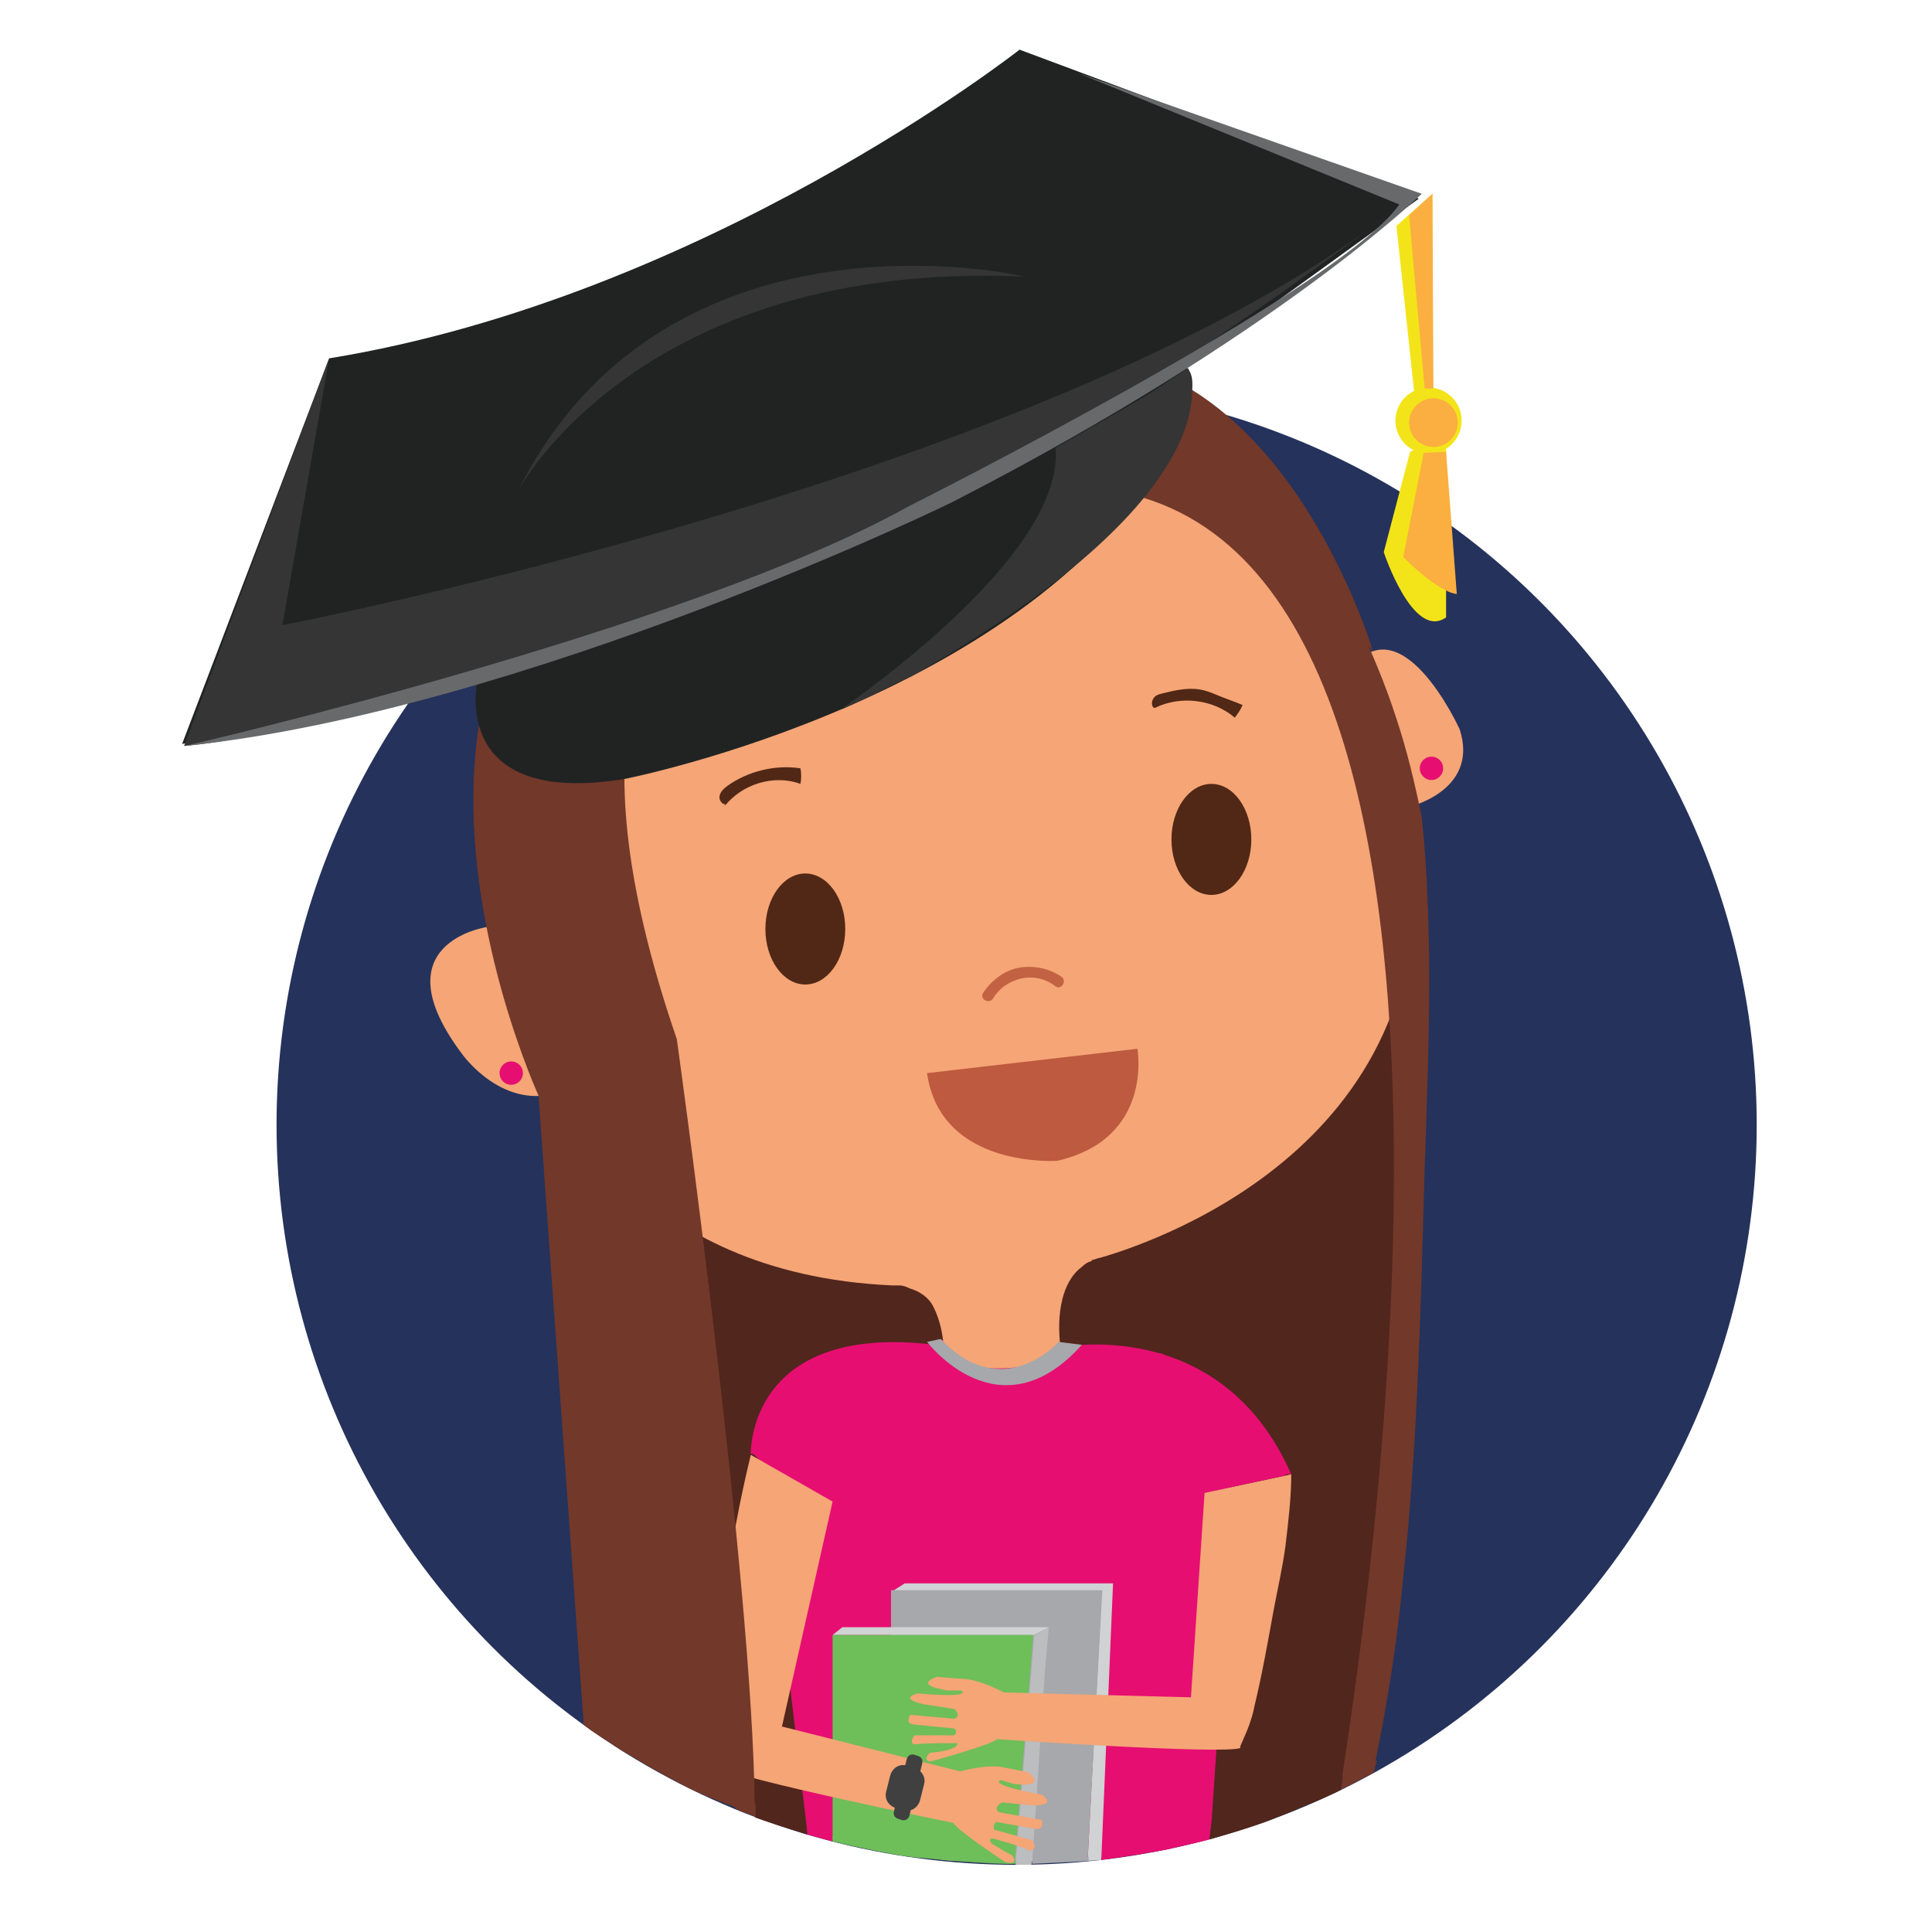 <?xml version="1.0" encoding="utf-8"?>
<!-- Generator: Adobe Illustrator 24.0.1, SVG Export Plug-In . SVG Version: 6.00 Build 0)  -->
<svg version="1.1" id="Layer_1" xmlns="http://www.w3.org/2000/svg" xmlns:xlink="http://www.w3.org/1999/xlink" x="0px" y="0px"
	 viewBox="0 0 198.4 198.4" style="enable-background:new 0 0 198.4 198.4;" xml:space="preserve">
<style type="text/css">
	.st0{fill:#25325B;}
	.st1{fill:#51261D;}
	.st2{fill:#E70E71;}
	.st3{fill:#D0D2D3;}
	.st4{fill:#A6A8AB;}
	.st5{fill:#BBBDBF;}
	.st6{fill:#6EBE5A;}
	.st7{fill:#F5A576;}
	.st8{fill:#72382A;}
	.st9{fill:#512815;}
	.st10{fill:#C36242;}
	.st11{fill:#BE5A3F;}
	.st12{fill:#404041;}
	.st13{fill:#F5A576;stroke:#F5A576;stroke-width:0.25;stroke-miterlimit:10;}
	.st14{fill:#212323;}
	.st15{fill:#353535;}
	.st16{fill:#68696B;}
	.st17{fill:#F3E419;}
	.st18{fill:#FAAF40;}
</style>
<circle class="st0" cx="104.4" cy="115.5" r="76"/>
<path class="st1" d="M84.7,188.7c3.6,1,7.8,1.8,11.5,2.2c0.6,0.1,1.2,0.1,1.9,0.2c1.3,0,2.6,0.1,3.8,0.1c4.2,0,8.4-0.2,12.6-0.6
	c1.6-0.6,3.2-1.2,4.8-1.8c4.1-1.4,8.3-2.2,12.4-3.6c2.8-1,5.4-2.2,8.1-3.4l5.9-58.5l-1.4-29.8l-51.2,21.3L69.6,120l6.9,65
	C79.2,186.2,81.7,187.9,84.7,188.7z"/>
<path class="st2" d="M79.8,161.9l3.1,26.2c0.6,0.2,1.2,0.4,1.8,0.6c3.6,1,7.8,1.8,11.5,2.2c0.6,0.1,1.2,0.1,1.9,0.2
	c1.3,0,2.6,0.1,3.8,0.1c4.2,0,8.4-0.2,12.6-0.6c1.6-0.6,3.2-1.2,4.8-1.8c1.7-0.6,3.4-1.1,5.1-1.5l2.1-31l0.6-0.6
	c-0.3-0.8-0.5-1.6-0.7-2.5c-2-4-3.4-8.2-4.3-12.5c0-0.1-0.1-0.2-0.1-0.2c-0.9-0.5-1.8-1-2.7-1.5c-3-0.2-6-0.4-8.9-0.6
	c-4.6-0.3-9.3-0.7-13.9-0.8h-0.1c0,0,0,0-0.1,0c-0.2,0.1-0.5,0.2-0.8,0.2c-0.1,0.2-0.2,0.4-0.4,0.6c-0.2,0.3-0.5,0.4-0.8,0.5
	c-0.3,0.2-0.7,0.2-1,0.2l0,0c-0.2,0-0.5-0.1-0.7-0.1l0,0c-0.2-0.1-0.5-0.2-0.7-0.3c0,0,0,0-0.1,0c0,0,0,0-0.1,0
	c-0.2-0.1-0.4-0.3-0.5-0.4c-0.1-0.1-0.1-0.1-0.2-0.2c-2.1,0.4-4.3,0.7-6.4,1.2c-0.5,0.1-0.9,0.2-1.4,0.4c-1.5,1.1-2.8,2.4-4,3.8
	c-0.5,1.3-1.1,2.5-1.6,3.8c-0.2,0.6-0.4,1.3-0.5,1.9h0.1c0.4,0.3,0.7,0.6,1,1c0.3,0.5,0.4,1.1,0.5,1.7c0,0.2,0,0.4,0,0.7
	c0,0.7-0.3,1.4-0.8,1.9c-0.3,0.3-0.7,0.6-1.2,0.7c0,2.2,0,4.4,0,6.6h3.1V161.9z"/>
<path class="st3" d="M111.7,190.9c0.5,0,0.9-0.1,1.4-0.1l1.2-28.2H92.9l-1.4,0.9l21.6,0.5L111.7,190.9z"/>
<path class="st4" d="M96.2,190.9c0.6,0.1,1.2,0.2,1.9,0.2c1.3,0,2.6,0.1,3.8,0.1c3.3,0,6.5-0.1,9.8-0.4l1.5-27.5H91.5v26.8
	C93.1,190.5,94.7,190.7,96.2,190.9z"/>
<path class="st5" d="M106,191.2l1.3-19.5l0.4-4.6l-1.5,0.9l-1.9,23.3C104.9,191.2,105.4,191.2,106,191.2z"/>
<polygon class="st3" points="85.5,167.9 86.5,167.1 107.7,167.1 106.2,167.9 "/>
<path class="st6" d="M96.2,190.9c0.6,0.1,1.2,0.1,1.8,0.2c1.3,0,2.6,0.1,3.8,0.1c0.8,0,1.6,0,2.4,0l1.9-23.3H85.5v21
	C89,189.8,92.8,190.5,96.2,190.9z"/>
<path class="st7" d="M128.3,177.1c0.2-0.6,0.4-1.2,0.5-1.8c0.8-3.3,1.4-6.7,2-10c0.4-2.1,0.9-4.3,1.2-6.5c0.3-2.5,0.6-5,0.6-7.4
	l-8.9,1.9l-1.4,21l-19.2-0.5c0,0-2.6-1.4-4.3-1.4l-2.6-0.2c0,0-2.6,0.8,1.1,1.4h1.4c0,0,1.5,0.8-4.5,0.3c0,0-2,0.5,0.6,1.1l3.2,0.5
	c0,0,0.8,0.7,0,1l-4.5-0.4c0,0-0.7,0.9,0.4,1l4.1,0.4c0,0,0.4,0.3,0,0.7h-4.1c0,0-0.8,1.1,0.4,0.9c0.4-0.1,4-0.1,4-0.1
	s0.4,0.7-2.8,1c0,0-0.8,0.7,0,0.9c0,0,6-1.6,6.9-2.3c0,0,23.3,1.6,25,0.9C127.2,179.5,127.7,178.7,128.3,177.1z"/>
<path class="st7" d="M97.9,187.2c0.5,0.8,4.1,3.2,5.3,4c0.3,0,0.6,0,0.9,0c0.1-0.3-0.2-0.7-0.2-0.7c-2.8-1.2-2.3-1.8-2.3-1.8
	s3.4,0.9,3.8,1.2c1,0.6,0.6-0.9,0.6-0.9l-3.9-1.1c-0.2-0.5,0.2-0.8,0.2-0.8l4,0.7c1,0.2,0.7-0.9,0.7-0.9l-4.4-0.8
	c-0.7-0.5,0.3-1,0.3-1l3.2,0.3c2.6,0,0.9-1.1,0.9-1.1c-5.9-1.1-4.2-1.5-4.2-1.5l1.3,0.4c3.7,0.4,1.5-1.2,1.5-1.2l-2.5-0.5
	c-1.6-0.4-4.5,0.4-4.5,0.4l-18.3-4.6l5.2-23.1l-8.4-4.8c-5,20.7-3,32.1-3,32.1C75.4,182.6,97.9,187.2,97.9,187.2z"/>
<path class="st7" d="M149.9,74.9c0,0-6.3-13.9-11.7-5.5c0,0-14.3-31-45.7-20.4c0,0-44.5,2.3-42.5,46.2c0,0-11.2,1.6-2.5,13.1
	c0,0,4.2,5.9,10.1,3.8c0,0,7.2,18.7,34,19.9l0,0c0.2,0,0.4,0,0.6,0c0,0,0,0,0.1,0l0,0c0.4,0,0.7,0.1,1.1,0.3c1,0.3,2,0.9,2.5,2
	c0.6,1.2,0.9,2.6,1,3.9c2.8,1.7,7.3,3.1,12,0.2c-0.2-1.7-0.2-3.4,0.2-5c0.3-1.2,0.9-2.5,2-3.3c0.3-0.3,0.6-0.5,1-0.6v-0.1
	c0,0,0.1,0,0.4-0.1c0.2-0.1,0.4-0.1,0.7-0.2c6.1-1.8,37.1-12.5,31.3-46.2C144.2,83,152,81.4,149.9,74.9z"/>
<circle class="st2" cx="52.5" cy="110.2" r="1.2"/>
<circle class="st2" cx="147" cy="78.9" r="1.2"/>
<path class="st8" d="M59.9,176.5c5.1,2.7,9.9,6,15.3,7.9c0.8,0.3,1.6,0.6,2.3,1c-0.2-23-8-78.7-8-78.7c-20.2-58.8,23-52.8,23-52.8
	c64.6-26.5,51.3,90.1,45.3,128.7c1.1-0.5,2.3-1,3.4-1.5c1.3-6.3,2.3-12.7,2.9-19.1c1.5-13.9,1.8-27.9,2.2-41.9
	c0.3-9.2,0.7-18.4,0.3-27.6c-0.1-2.9-0.3-5.7-0.6-8.6c-0.7-3.4-1.5-6.8-2.6-10.1c-2.4-7.5-6.2-14.4-9.9-21.4
	c-0.2-0.2-0.3-0.4-0.5-0.6c-4.9-5.6-10.8-10.3-18.2-11.9c-5.4-1.2-10.9-1.1-16.4-0.4c-5.1,1.9-8.4,4-8.4,4c-64,5.2-34.7,69-34.7,69
	L59.9,176.5z"/>
<path class="st8" d="M84.4,40.4c3.4-0.3,5,3.4,6.1,5.9c0.7-0.4,1.4-0.8,2.1-1.2c-1.6-3.5-1-8,1.5-10.9c0.4-0.5,0.5-1.2,0-1.7
	c-0.4-0.4-1.3-0.5-1.7,0c-3.3,3.8-4,9.3-1.9,13.8c0.3,0.6,1.1,0.7,1.6,0.4c0.6-0.4,0.7-1,0.4-1.6c-0.8-1.8-1.6-3.5-3-4.9
	c-1.3-1.4-3.2-2.3-5.2-2.2c-0.6,0.1-1.2,0.5-1.2,1.2C83.2,39.8,83.7,40.5,84.4,40.4L84.4,40.4z"/>
<path class="st8" d="M90.2,43.5c0,0-34.9-7.1-40,27.1l5.7,17l13.7-34.2l19.2-6.6c0,0,14-1.1,15.1-1.1s20.8,2.8,20.8,2.8L141,66.9
	C141,66.9,126.8,18.7,90.2,43.5z"/>
<ellipse class="st9" cx="82.7" cy="95.4" rx="4.1" ry="5.7"/>
<ellipse class="st9" cx="124.4" cy="86.2" rx="4.1" ry="5.7"/>
<path class="st10" d="M102,102.5c0.6-1,1.6-1.7,2.8-2c1.3-0.3,2.6,0,3.6,0.8c0.6,0.4,1.2-0.6,0.6-1c-1.3-0.9-3-1.2-4.5-0.9
	c-1.4,0.3-2.7,1.3-3.5,2.5C100.5,102.6,101.6,103.2,102,102.5L102,102.5z"/>
<path class="st9" d="M74.4,82.8c1.8-2.3,5.1-3.3,7.8-2.3c0.1-0.5,0.1-1.1,0-1.6c-2.6-0.4-5.4,0.3-7.5,1.8c-0.4,0.3-0.7,0.6-0.8,1
	c-0.1,0.4,0.2,0.9,0.6,0.9"/>
<path class="st9" d="M118.6,72.7c2.6-1.3,6-0.9,8.2,1c0.3-0.4,0.6-0.8,0.8-1.3c-0.9-0.4-1.9-0.7-2.8-1.1c-0.5-0.2-1-0.4-1.6-0.5
	c-1.3-0.2-2.6,0.1-3.8,0.4c-0.4,0.1-0.8,0.2-1,0.6S118.3,72.7,118.6,72.7"/>
<path class="st11" d="M95.2,110.2l21.6-2.5c0,0,1.7,9.2-8.2,11.5C108.7,119.2,96.6,120.1,95.2,110.2z"/>
<path class="st12" d="M93.8,181.5l-0.7-0.2c-0.8-0.2-1.5,0.3-1.7,1.1L91,184c-0.2,0.8,0.3,1.5,1.1,1.7l0.7,0.2
	c0.8,0.2,1.5-0.3,1.7-1.1l0.4-1.6C95.1,182.5,94.6,181.7,93.8,181.5z"/>
<path class="st12" d="M94.2,180.3l-0.3-0.1c-0.4-0.1-0.7,0.1-0.8,0.5l-1.3,5.3c-0.1,0.4,0.1,0.7,0.5,0.8l0.3,0.1
	c0.4,0.1,0.7-0.1,0.8-0.5l1.3-5.3C94.8,180.7,94.6,180.4,94.2,180.3z"/>
<path class="st13" d="M98.5,139.4c1,0.6,2.4,1,3.8,1s3-0.1,3.9-0.7c0.5-0.3,0.6-0.9,0-1.3c-0.6-0.3-1.6-0.4-2.2,0c0,0-0.1,0-0.1,0.1
	c-0.1,0.1-0.1,0,0.1-0.1c-0.1,0-0.2,0.1-0.3,0.1c-0.1,0-0.1,0,0.1,0c-0.1,0-0.1,0-0.2,0s-0.2,0-0.3,0c-0.1,0-0.1,0-0.2,0
	c0.3,0,0.3,0,0.2,0c-0.1,0-0.2,0-0.3,0c-0.3,0-0.5,0-0.8,0c-0.1,0-0.1,0-0.2,0c-0.2,0-0.1,0,0.1,0c-0.1,0-0.2,0-0.3,0
	c-0.1,0-0.2,0-0.3-0.1c-0.1,0-0.1,0-0.2,0c0.2,0.1,0.3,0.1,0.1,0c-0.2-0.1-0.4-0.1-0.6-0.2c-0.1-0.1-0.1,0,0.1,0c0,0-0.1,0-0.1-0.1
	c-0.1,0-0.2-0.1-0.3-0.1c-0.6-0.3-1.6-0.4-2.2,0C97.9,138.5,97.9,139,98.5,139.4L98.5,139.4z"/>
<path class="st2" d="M123.8,141.4c-1.6-0.8-3.1-1.5-4.7-2.4c-1.9-0.2-3.8-0.3-5.7-0.4c0.3,1.4,0.7,2.7,0.9,2.9
	c0.4,0.5,9.4,11.8,9.4,11.8l8.4-1.8c-1.2-2.2-2.6-4.2-4.2-6.1C126.7,143.9,125.2,142.7,123.8,141.4z"/>
<path class="st2" d="M108.7,138.4c-2.9,3.6-6.2,3.2-8.6,2.1c-0.7-0.2-1.5-0.5-2-1c-0.2-0.2-0.3-0.3-0.4-0.5
	c-0.6-0.4-0.9-0.8-0.9-0.8c-20.1-2.8-19.7,11.1-19.7,11.1l55.5,2.1C125.3,134.8,108.7,138.4,108.7,138.4z"/>
<path class="st4" d="M96.6,137.5l-1.4,0.3c0,0,7.4,9.8,15.9,0.3l-2.4-0.3C108.7,137.9,102.9,144.2,96.6,137.5z"/>
<path class="st14" d="M49,70.1c0,0-2.8,12.8,15.1,9.9c0,0,42.2-8.2,56.7-34.8c0,0,2.9-6,1-7.5l23.9-17.3l-41-15.3
	c0,0-32.3,25.4-70.9,31.7L18.7,76.4L49,70.1z"/>
<path class="st15" d="M33.8,36.8L29,64.2c0,0,81-15.6,115.1-43.4c0,0-35.3,28.1-65.4,38.6c0,0-43,15.8-59.8,17.2L33.8,36.8z"/>
<path class="st15" d="M53.2,50.4c0,0,12.5-23.7,51.9-22C105.1,28.3,68.4,20,53.2,50.4z"/>
<path class="st15" d="M122,37.8c0,0-3.7,2.5-4.1,2.7c-0.4,0.3-9.5,5.5-9.5,5.5c0.8,9.7-15.6,22.3-22.1,26.9c0.9-0.4,1.8-0.8,2.8-1.3
	c1.5-0.7,2.9-1.5,4.4-2.1C128.1,49.8,122,37.8,122,37.8z"/>
<path class="st16" d="M19,76.6c0,0,51.3-11.8,74.3-24.6c0,0,44.2-22.2,50.4-31l-33-13.5L146,19.9c0,0-14.7,14.4-47.7,31.4
	C98.3,51.4,53.8,73,19,76.6z"/>
<polygon class="st17" points="143.4,23.2 147.1,19.9 147.1,41 145.3,41 "/>
<circle class="st17" cx="146.7" cy="43.2" r="3.4"/>
<path class="st17" d="M144.8,46.4l-2.7,10.3c0,0,3,9.1,6.4,6.7V44.7L144.8,46.4z"/>
<circle class="st18" cx="147.2" cy="43.4" r="2.5"/>
<path class="st18" d="M146.2,46.5l-2.1,10.7c0,0,3.5,3.6,5.5,3.8l-1.1-14.6L146.2,46.5z"/>
<polygon class="st18" points="144.7,22.1 146.3,39.9 147.2,39.9 147.1,19.9 "/>
<path class="st1" d="M82.9,188.1v0.3c0,0-5.4-1.7-5.4-1.8s0-1.2,0-1.2L82.9,188.1z"/>
<polygon class="st2" points="85.5,189.1 85.5,188.8 83.2,186.6 82.9,187.8 82.9,188.4 "/>
<path class="st6" d="M85.5,188.6v0.5c0,0,6.7,1.6,9.2,1.7c0,0,6.9,0.7,9.6,0.6V191l-1.7,0.1l-7.7-0.8L85.5,188.6z"/>
<path class="st7" d="M103.2,191.2c0,0,1.4,0.5,0.8-0.6l-2.2-1.3c0,0-0.4-0.4,0.2-0.6l3.9,1.3c0,0,0.7-0.2,0.1-1l-3.9-1.1l-0.9,0.6
	l0.5,1.6L103.2,191.2z"/>
<polygon class="st5" points="104.3,191.1 104.3,191.5 105.9,191.5 106,191.2 "/>
<polygon class="st3" points="111.7,190.7 111.7,191.1 113.1,191 113.1,190.7 "/>
<path class="st4" d="M106,191v0.4c0,0,4.5-0.2,5.8-0.3v-0.4L106,191z"/>
<path class="st2" d="M113.1,190.7v0.3l1.4-0.2c0,0,2.8-0.4,3.2-0.5c0,0,2.5-0.4,2.7-0.5c0,0,3.5-0.8,3.8-0.9l0.2-1.6l-5,1
	L113.1,190.7z"/>
<path class="st1" d="M124.4,187.3l-0.2,1.6c0,0,4.9-1.4,6.5-2.1c0,0,6-2.4,7-3l0.2-1.4L124.4,187.3z"/>
<polygon class="st8" points="141.3,181.1 141.1,182 137.7,183.8 137.9,182.4 141.4,180.8 "/>
<path class="st8" d="M59.9,176.5v0.6l0.8,0.6c0,0,1.5,1,1.7,1.1c0,0,0.7,0.5,1.5,1l0.9,0.5l0.8,0.5l1.2,0.7l0.9,0.5l1.1,0.6l0.8,0.4
	l0.7,0.4l0.8,0.4l0.9,0.4l0.7,0.3l1,0.4l1,0.4l0.6,0.2L76,186l0.6,0.2l0.6,0.2l0.4,0.2v-1.2l-0.2-0.6L59.9,176.5z"/>
</svg>
